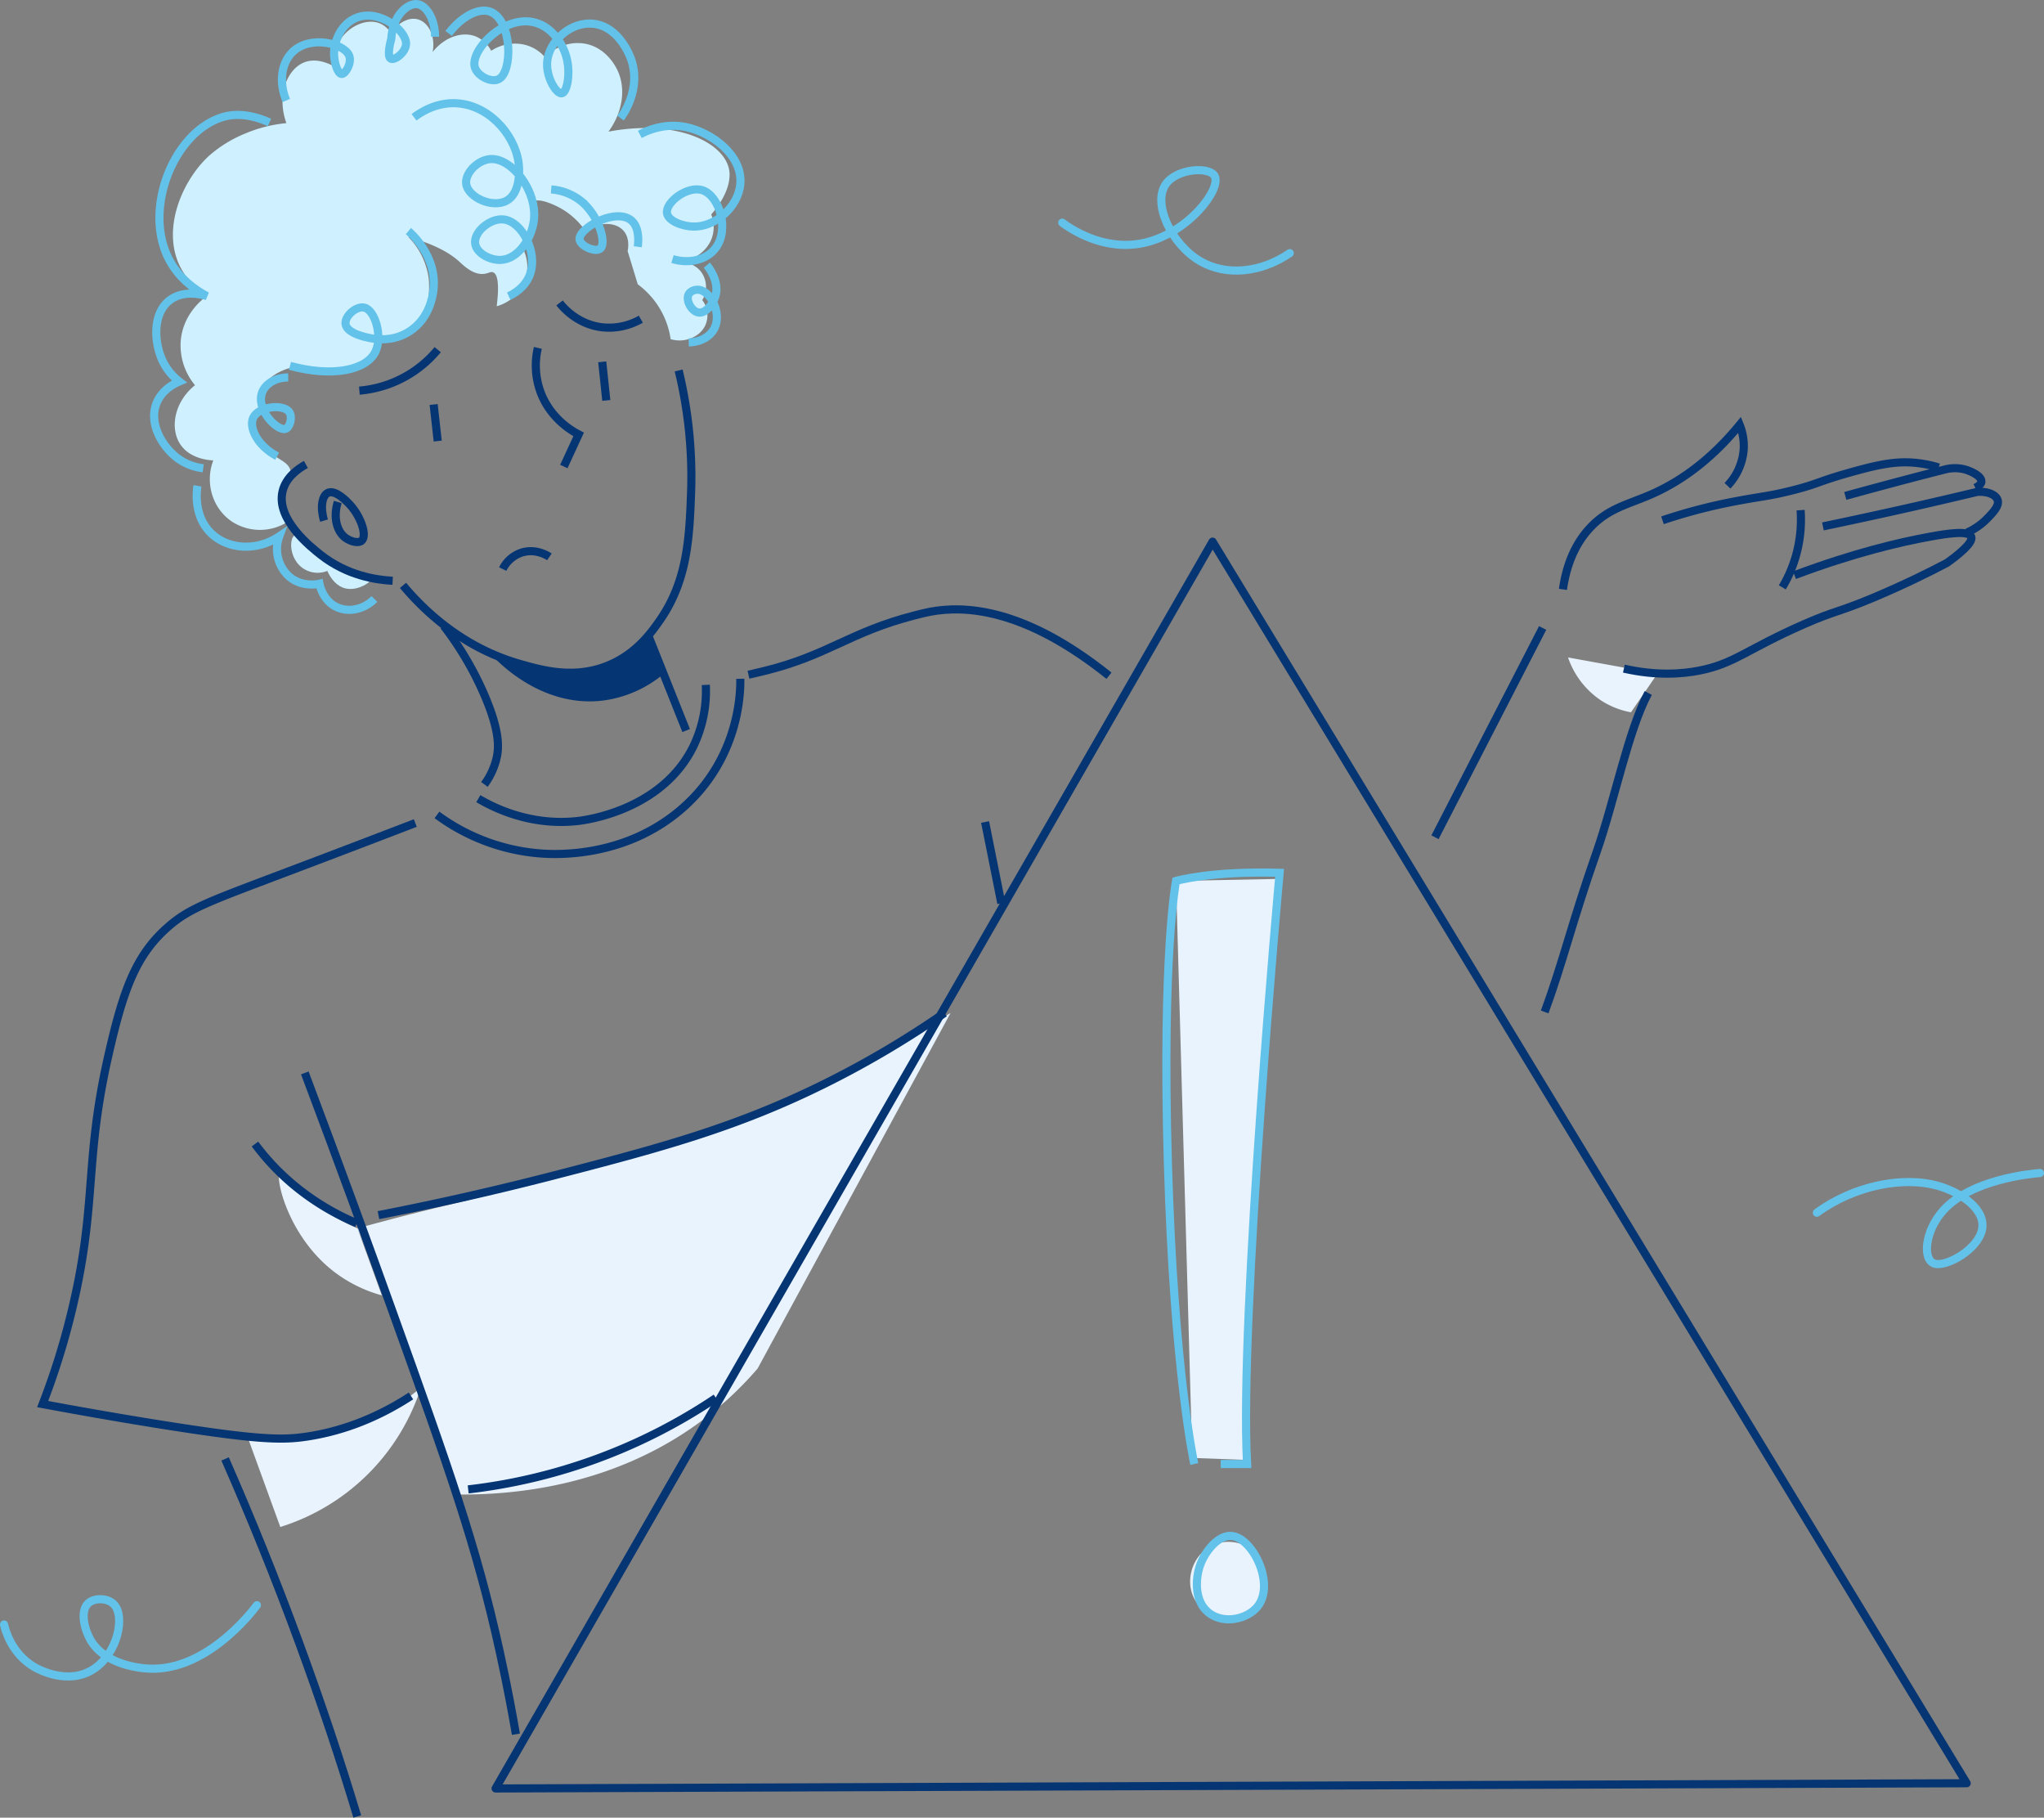 <svg xmlns="http://www.w3.org/2000/svg" viewBox="0 0 1006.34 894.67"><rect x="0" y="0" width="1006.34" height="894.67" fill="#808080" stroke="none"/><defs><style>.cls-1{fill:#e9f3fd;}.cls-2{fill:#cff0ff;}.cls-3,.cls-4,.cls-6,.cls-7{fill:none;stroke-width:4px;}.cls-3,.cls-6{stroke:#063573;}.cls-3,.cls-4{stroke-miterlimit:10;}.cls-4,.cls-7{stroke:#63c2e9;}.cls-5{fill:#063573;}.cls-6,.cls-7{stroke-linecap:round;stroke-linejoin:round;}</style></defs><g id="Layer_2" data-name="Layer 2"><g id="Layer_1-2" data-name="Layer 1"><path class="cls-1" d="M597,760.6c-9,4.14-13.15,15.16-10,24,2.8,7.87,10.25,10.72,11,11,7.92,2.88,18.09.21,23-8a19.3,19.3,0,0,0-5-25A18.86,18.86,0,0,0,597,760.6Z"/><path class="cls-1" d="M587,717.6l27,1q-.12-50.86,2-105c2.57-63.71,7.49-124.15,14-181l-51,1"/><path class="cls-2" d="M262,99.6c2.61-2.67,10.41,1.09,12.3,2A36.57,36.57,0,0,1,288.45,114c6.23-5,14.27-4.77,18.21-.77,3.73,3.78,2.5,9.63,2.34,10.33q2.5,8.19,5,16.38a41.1,41.1,0,0,1,10.26,11,40.48,40.48,0,0,1,5.92,16c6.82,2,14-.94,16.85-6.35a12.2,12.2,0,0,0-1.27-12.86,12.53,12.53,0,0,0-.73-14.12c-3.83-4.76-10-4.61-10.73-4.58,7.16-.8,13.34-5.08,15.87-11.08a16.57,16.57,0,0,0,0-12.4c10.63-12.27,9.11-20.66,8.73-22.39-3-13.79-27-24.5-59.33-18.36,7.66-10.5,8.89-23.12,3.27-32.38-1.11-1.84-6.34-10.4-16.9-11.17-9.73-.71-16.7,5.74-17.77,6.76a19.08,19.08,0,0,0-11.49-6.31A21.4,21.4,0,0,0,241.84,25a15.52,15.52,0,0,0-7.46-7c-6.68-2.75-15.5.16-21.38,7.61,1.5-7.78-2-14.43-7-16-4.52-1.43-8.74,1.79-9,2-4.37,3.44-5.78,10.35-3,17,1.58-6.43-.45-12.88-5-16-6.47-4.45-15.61-.48-20,5-5.3,6.6-3.28,14.92-3,16-1.32-.87-8.89-5.66-16-3-8.49,3.17-14,16.11-9,30a68.62,68.62,0,0,0-20,5,62.74,62.74,0,0,0-18,11c-13.22,12.06-23.64,36.09-14.27,54.73A36.31,36.31,0,0,0,102,145.6c-1.44,1-11.76,8.32-13,22a30.65,30.65,0,0,0,7,22c-10.32,8.28-12.52,21.45-7.07,29.34,5,7.23,14.75,7.62,16.07,7.66-4.2,11.15-.34,23.6,9,30a25.35,25.35,0,0,0,28,0,21.71,21.71,0,0,1-3-6,21.46,21.46,0,0,1-.94-8c5.08-5.41,5.44-8.9,4.94-11-1.31-5.54-9.28-5.53-16-15-1.7-2.41-4.15-6-3-9s4.6-2.76,6-6-1.43-5.27-1-9c.68-5.92,9-10.75,16-12s7.82,2,17,2c10,0,21.69-4,23-10,.51-2.33-.5-5.12,1-6,.94-.56,2,.07,5,.2a13.94,13.94,0,0,0,3-.2,23.73,23.73,0,0,0,8.91-3.8c10.37-7.54,8.19-25.47,8.09-26.2a36,36,0,0,0-10-20c14,3.9,21.19,8.55,25.23,12.25,1.93,1.78,6.91,6.77,12.4,5.91,1.94-.3,2.88-1.14,4.05-.74,2,.68,3.37,4.51,1.87,16.72A21.7,21.7,0,0,0,256,142.89a20.09,20.09,0,0,0,1.09-21.22A21.3,21.3,0,0,0,262,110.6C262.6,104.85,260.16,101.48,262,99.6Z"/><path class="cls-2" d="M145,263.6c-2.67,1.64-2.59,11.3,4,16a12.84,12.84,0,0,0,16-1C151.94,264.52,147,262.39,145,263.6Z"/><path class="cls-2" d="M160,274.6c-1.22.82,1.73,12.95,10,15,6.44,1.59,13.38-3.61,13-5-.28-1-4.36.58-10-1C164.46,281.2,161,273.91,160,274.6Z"/><path class="cls-1" d="M227,591.6c-1.9.47-11.19,2.59-23.8,5.78-11.26,2.86-20.6,5.39-27.2,7.22q12.17,28.78,24,60,13.8,36.51,25,71c25.75.3,78.39-3.13,124-39a171.69,171.69,0,0,0,24-23l38-70,57-105a675.32,675.32,0,0,1-76,40C333.43,564.75,281,578.09,227,591.6Z"/><path class="cls-1" d="M138,576.6c-3,1.67,3.15,31.08,26,49a68.61,68.61,0,0,0,24,12l-12-33a93.58,93.58,0,0,1-15-8C145,586.07,139.91,575.53,138,576.6Z"/><path class="cls-1" d="M138,751.6a105.89,105.89,0,0,0,69.28-68.72,107,107,0,0,1-47.2,23.6A105.74,105.74,0,0,1,122,707.6Q130,729.59,138,751.6Z"/><path class="cls-1" d="M772,323.6a41.62,41.62,0,0,0,16,21,40.22,40.22,0,0,0,15,6q6.5-9.51,13-19Z"/><path class="cls-3" d="M315.5,157.1a31.29,31.29,0,0,1-19,4c-12.53-1.46-19.65-10.26-21-12"/><path class="cls-3" d="M264.81,171.23a38,38,0,0,0,1.08,21.09c4.91,14,16.5,20.2,19,21.48l-7.29,15.83"/><path class="cls-3" d="M213.5,199.1q1,9,2,18"/><path class="cls-3" d="M296.5,178.1q1,9.5,2,19"/><path class="cls-3" d="M215.5,172.1a56.13,56.13,0,0,1-38.57,20.17"/><path class="cls-3" d="M159.54,256.26c-2-6.65-.93-12.31,1.87-13.66,3.67-1.77,9.36,4.21,10.56,5.48,5.59,5.88,8.92,15.41,6.14,18-1.73,1.61-5.59.33-7.81-1.2-4.53-3.14-6.33-10.28-4-17.8"/><path class="cls-3" d="M150.6,228.61c-3.51,1.92-9.79,6.11-11.48,13.19-3.32,13.95,14,27.51,18.75,31.28,13.15,10.32,27.5,12.38,35.45,12.78"/><path class="cls-3" d="M334.12,182.34a221.56,221.56,0,0,1,6.13,60c-.82,22.73-1.85,43.7-15.58,63.27-4.21,6-11.5,16.12-24.82,21.74-16.93,7.15-33,2.55-44.21-.67-29.07-8.33-48-27.53-57.23-38.55"/><path class="cls-3" d="M318.93,312.21l10.74,26.93q4.08,10.23,8.15,20.44"/><path class="cls-3" d="M218.5,308.1a158.69,158.69,0,0,1,20,34c7.78,18.12,7.1,26.14,6,31a35.72,35.72,0,0,1-6,13"/><path class="cls-4" d="M201.07,113.74c1.12.94,14,12.05,12.39,28.44-.34,3.54-2,14.43-11.6,20.77-8.46,5.61-17.4,3.9-19.54,3.49-1.82-.35-11.61-2.23-12.2-7-.48-3.92,5.41-9.05,9.35-8,5.27,1.36,8.89,14.14,5.44,21.52-4.37,9.37-21.4,12.78-42.15,7.12"/><path class="cls-4" d="M141.9,185.78c-5.91,0-11.07,2.86-12.8,7.26-3.34,8.5,7.45,19.21,11.39,18.07,2.3-.67,3.65-5.8,1.92-8.3-2.83-4.09-15.08-2.84-17.73,2.76-2.23,4.72,1.79,13.67,11.76,19"/><path class="cls-4" d="M203.85,57.73c2.94-2.23,11.38-8,22.41-6.78,16.1,1.76,28.55,17.33,29.27,31.39.09,1.83.64,12.65-6,16.4-7,3.93-19.08-1.56-20-8.17-.74-5.33,5.68-11.82,11.86-12.27,10.48-.76,23.24,15.6,21.46,30.2-1.07,8.76-7.64,19.07-16.32,19.43-5.32.22-11.84-3.28-12.57-7.91-.93-5.81,7.4-12.76,14-12,9,1,17,16.11,12.92,27.15-2.38,6.47-8.2,9.57-10.42,10.61"/><path class="cls-4" d="M314,121.46c.24-1.82,1.05-9.14-3-12.8-7.48-6.73-26.2,3.63-25.65,9.15.32,3.32,7.77,6.55,10.18,4.55,3.2-2.64-.56-16-9.26-23.22a26.84,26.84,0,0,0-14.91-5.9"/><path class="cls-4" d="M315,66.16c3.5-1.85,12.14-5.76,22.62-3.63,12.48,2.53,28.08,13.71,26.87,28-1,11.47-12.38,21.17-23,21-5.37-.07-12.47-2.69-13.1-6.61-.85-5.32,10.09-13.71,17.48-11.28,8.27,2.72,13.57,19.47,6.23,28.74-4.42,5.57-12.75,7.62-21,5.13"/><path class="cls-4" d="M348,130.52c.56.66,6.64,8,4.12,15.58-1.21,3.61-4.78,8.48-8.45,7.68-3.35-.73-6.16-6.05-4.61-8.93.92-1.71,3.38-2.55,5.42-2.16,5.35,1,10.85,11.2,7.41,18.58-2.1,4.49-7.16,7.19-12.81,7.26"/><path class="cls-4" d="M305.51,58.11c.76-1,10.51-14,5.18-29-.57-1.62-5.93-16-18.45-17.4-11.33-1.3-22.09,8.72-22.85,18.8-.57,7.63,4.55,15.83,7.2,15.43s4.49-10.07,2.2-18.1c-1.85-6.51-7-14.28-15-16.63-15.2-4.48-32.2,13.31-30.07,21.68,1.13,4.47,8.14,8,11.83,6.05,6.93-3.56,6.66-28.39-3.73-33-5.83-2.57-14.61,2.15-20.93,10.5"/><path class="cls-4" d="M132.67,60.28c-11.57-5.19-19.4-3.75-23-2.66-23.94,7.2-39.31,44.95-26.58,69.81,4.84,9.44,12.77,15.09,18.82,18.33-1.88-.59-11.12-3.27-18.1,1.84-9,6.56-8,21.44-3.54,30.48a28.17,28.17,0,0,0,8,9.71c-2.37,1-8.75,4.12-11.32,11-3.8,10.12,3.29,21.53,10.74,26.94a26.57,26.57,0,0,0,12.37,4.76"/><path class="cls-4" d="M97.24,239.12c-.26,1.47-2.21,13.73,5.81,22.44s22.7,10.29,34.45,2.42a18.21,18.21,0,0,0,4.7,19.65c6.28,5.56,14.22,3.88,15.07,3.68.23,1.1,1.68,7.64,7.52,11s14,2.13,19.54-3.49"/><path class="cls-4" d="M214.2,18.08c0-8.57-4.21-15.25-8.47-16-4.91-.87-12.5,5.67-13.08,17-.33,1.2-2.32,8.65-.28,9.8,1.89,1.07,7.45-3.09,7.55-7.31.15-6.6-13-17-24-13-7.84,2.79-11.7,11.74-11.44,18.56.16,4,1.8,9.18,3.71,9.29s5.13-5.43,3.72-9c-2.39-6.1-19.21-10.3-27.92-1.79-5.55,5.43-6.76,15-3.05,23.83"/><path class="cls-5" d="M326.71,331.71a58.12,58.12,0,0,1-30.33,13.17c-30.52,3.44-52.19-20.13-54.65-22.88a108.13,108.13,0,0,0,23.08,8c9.54,2.12,16.73,3.73,25.75,1.57a47,47,0,0,0,15.88-7.41,55.57,55.57,0,0,0,12.22-11.33Q322.68,322.28,326.71,331.71Z"/><path class="cls-3" d="M235.5,393.1c7.25,4.28,25.48,13.63,49,11,3.9-.44,41.64-5.29,57-37a62.94,62.94,0,0,0,6-30"/><path class="cls-3" d="M215.13,401.1a98.73,98.73,0,0,0,51.2,19c7.85.57,41.58,2.08,69.34-22,29.05-25.21,28.91-58.79,28.8-64"/><path class="cls-3" d="M247.5,280.1a16,16,0,0,1,9-8c7.23-2.47,13.32,1.53,14,2"/><path class="cls-3" d="M204.47,405.1c-11.91,4.58-34.26,13.16-62.94,24-38.91,14.7-48.36,18-58.66,27-16.2,14.1-22.38,31.59-29.87,65-11.66,52-5,72.74-18.13,126A360.83,360.83,0,0,1,21,691.1c21.42,4,40.76,7.31,57.6,10,48.41,7.71,60.26,7.85,72.53,6,14.29-2.17,32.05-7.49,51.2-20"/><path class="cls-3" d="M110.82,718.1c12.37,28.15,24.57,58.17,36.27,90q16.38,44.6,28.8,86"/><path class="cls-3" d="M125.53,563.1a117.36,117.36,0,0,0,21.34,22,123.75,123.75,0,0,0,28.8,17"/><path class="cls-3" d="M150.07,528.1c17.13,45.53,31.47,84.84,42.66,116,28.44,79.12,41.88,116.8,53.34,169,3.7,16.86,6.28,30.92,7.93,40.5"/><path class="cls-3" d="M186.33,598.1c19.52-3.79,48.89-9.92,84.27-19,54.28-14,92.28-24.07,137.07-46.5a471.71,471.71,0,0,0,57.33-34"/><path class="cls-3" d="M230.5,733.1a275.09,275.09,0,0,0,122-45"/><path class="cls-3" d="M368.5,332.1c1.41-.32,4.38-1,8.09-1.91,31.11-7.65,41.8-19.11,73.69-27.28,3.38-.87,5.33-1.37,7.72-1.81,16.55-3.1,46-2.16,88,31.5"/><path class="cls-3" d="M706.5,412.1l53-103"/><path class="cls-3" d="M811.5,341.1c-9.91,18.54-16.59,53.08-25.5,78.5-11.93,34-16.5,54-25.5,78.5"/><path class="cls-3" d="M769.5,290.1c1.29-9.1,4.58-21.35,14-31,9-9.23,18.49-10.88,30-16,11.7-5.21,27.25-14.79,43-34a27.74,27.74,0,0,1,2,12,29.09,29.09,0,0,1-8,18"/><path class="cls-3" d="M818.5,256.1a270.16,270.16,0,0,1,34-9c14.7-2.88,18.19-2.7,31-6,12.55-3.24,11.46-4.16,29-9,13.79-3.82,22.55-5.48,33-4a57.33,57.33,0,0,1,9,2"/><path class="cls-3" d="M908.5,244.1s26.61-7.36,49-13a19.47,19.47,0,0,1,10,0c3.47,1,8.25,3.45,8,6,0,.53-.39,1.76-3,3"/><path class="cls-3" d="M886.5,251.1a65,65,0,0,1-9,38"/><path class="cls-3" d="M799.5,329.1c16.32,3.69,28.8,2.58,37,1,17.41-3.38,23.25-10.42,52-23,15.25-6.68,16.41-5.61,34-13,15.45-6.5,27.78-12.68,36-17,5.17-3.67,13.29-10,12-13s-11.2-1.61-20,0c-15.19,2.76-37.63,8-67,19"/><path class="cls-3" d="M897.5,259.1q22.72-4.73,46-10,15.16-3.45,30-7c5-.3,9.12,1.34,10,4,.94,2.83-2.13,6-5,9a32.17,32.17,0,0,1-10,7"/><path class="cls-3" d="M485,404.6q4,20,8,40"/><path class="cls-4" d="M588,720.6s-10-45-13-148,4-139,4-139,17-5,51-4c0,0-20,220-16,291H601"/><path class="cls-4" d="M606.36,756c-6.56-.56-13,7.53-15.41,14.13-2.48,6.78-3.28,18.87,5.14,24.4,7.47,4.91,18.37,2.12,23.11-3.85C627.89,779.74,616.8,756.91,606.36,756Z"/><path class="cls-6" d="M244,880.3,597,266.6,968.28,877.73Z"/><path class="cls-7" d="M2,799.6c.48,2.17,3.38,14.23,15,21,1.51.87,16.33,9.18,29,1,12-7.74,15.8-26.17,10-32-3.06-3.08-9.41-3.28-12.5-.5-4.24,3.8-1.93,12.85,1,18,6.68,11.7,22.54,13.59,26,14,29.53,3.5,53.28-27.37,56-31"/><path class="cls-7" d="M523,109.6c3.35,2.5,19.89,14.3,40,10,22.06-4.73,38.55-26.75,35-33-2.68-4.72-18.57-3.7-24,4-6.78,9.61,2.74,29.72,17,38,12.78,7.41,29.91,5.65,44-4"/><path class="cls-7" d="M1004.34,577.37c-5.37.46-33.79,3.26-47.48,18.29-9.3,10.19-10.53,24.63-4.29,26.35,5.79,1.6,21.1-6.91,23.23-16.63,2.22-10.14-10.6-18.46-21.28-21.59-17.53-5.15-42-.08-60,13.13"/></g></g></svg>